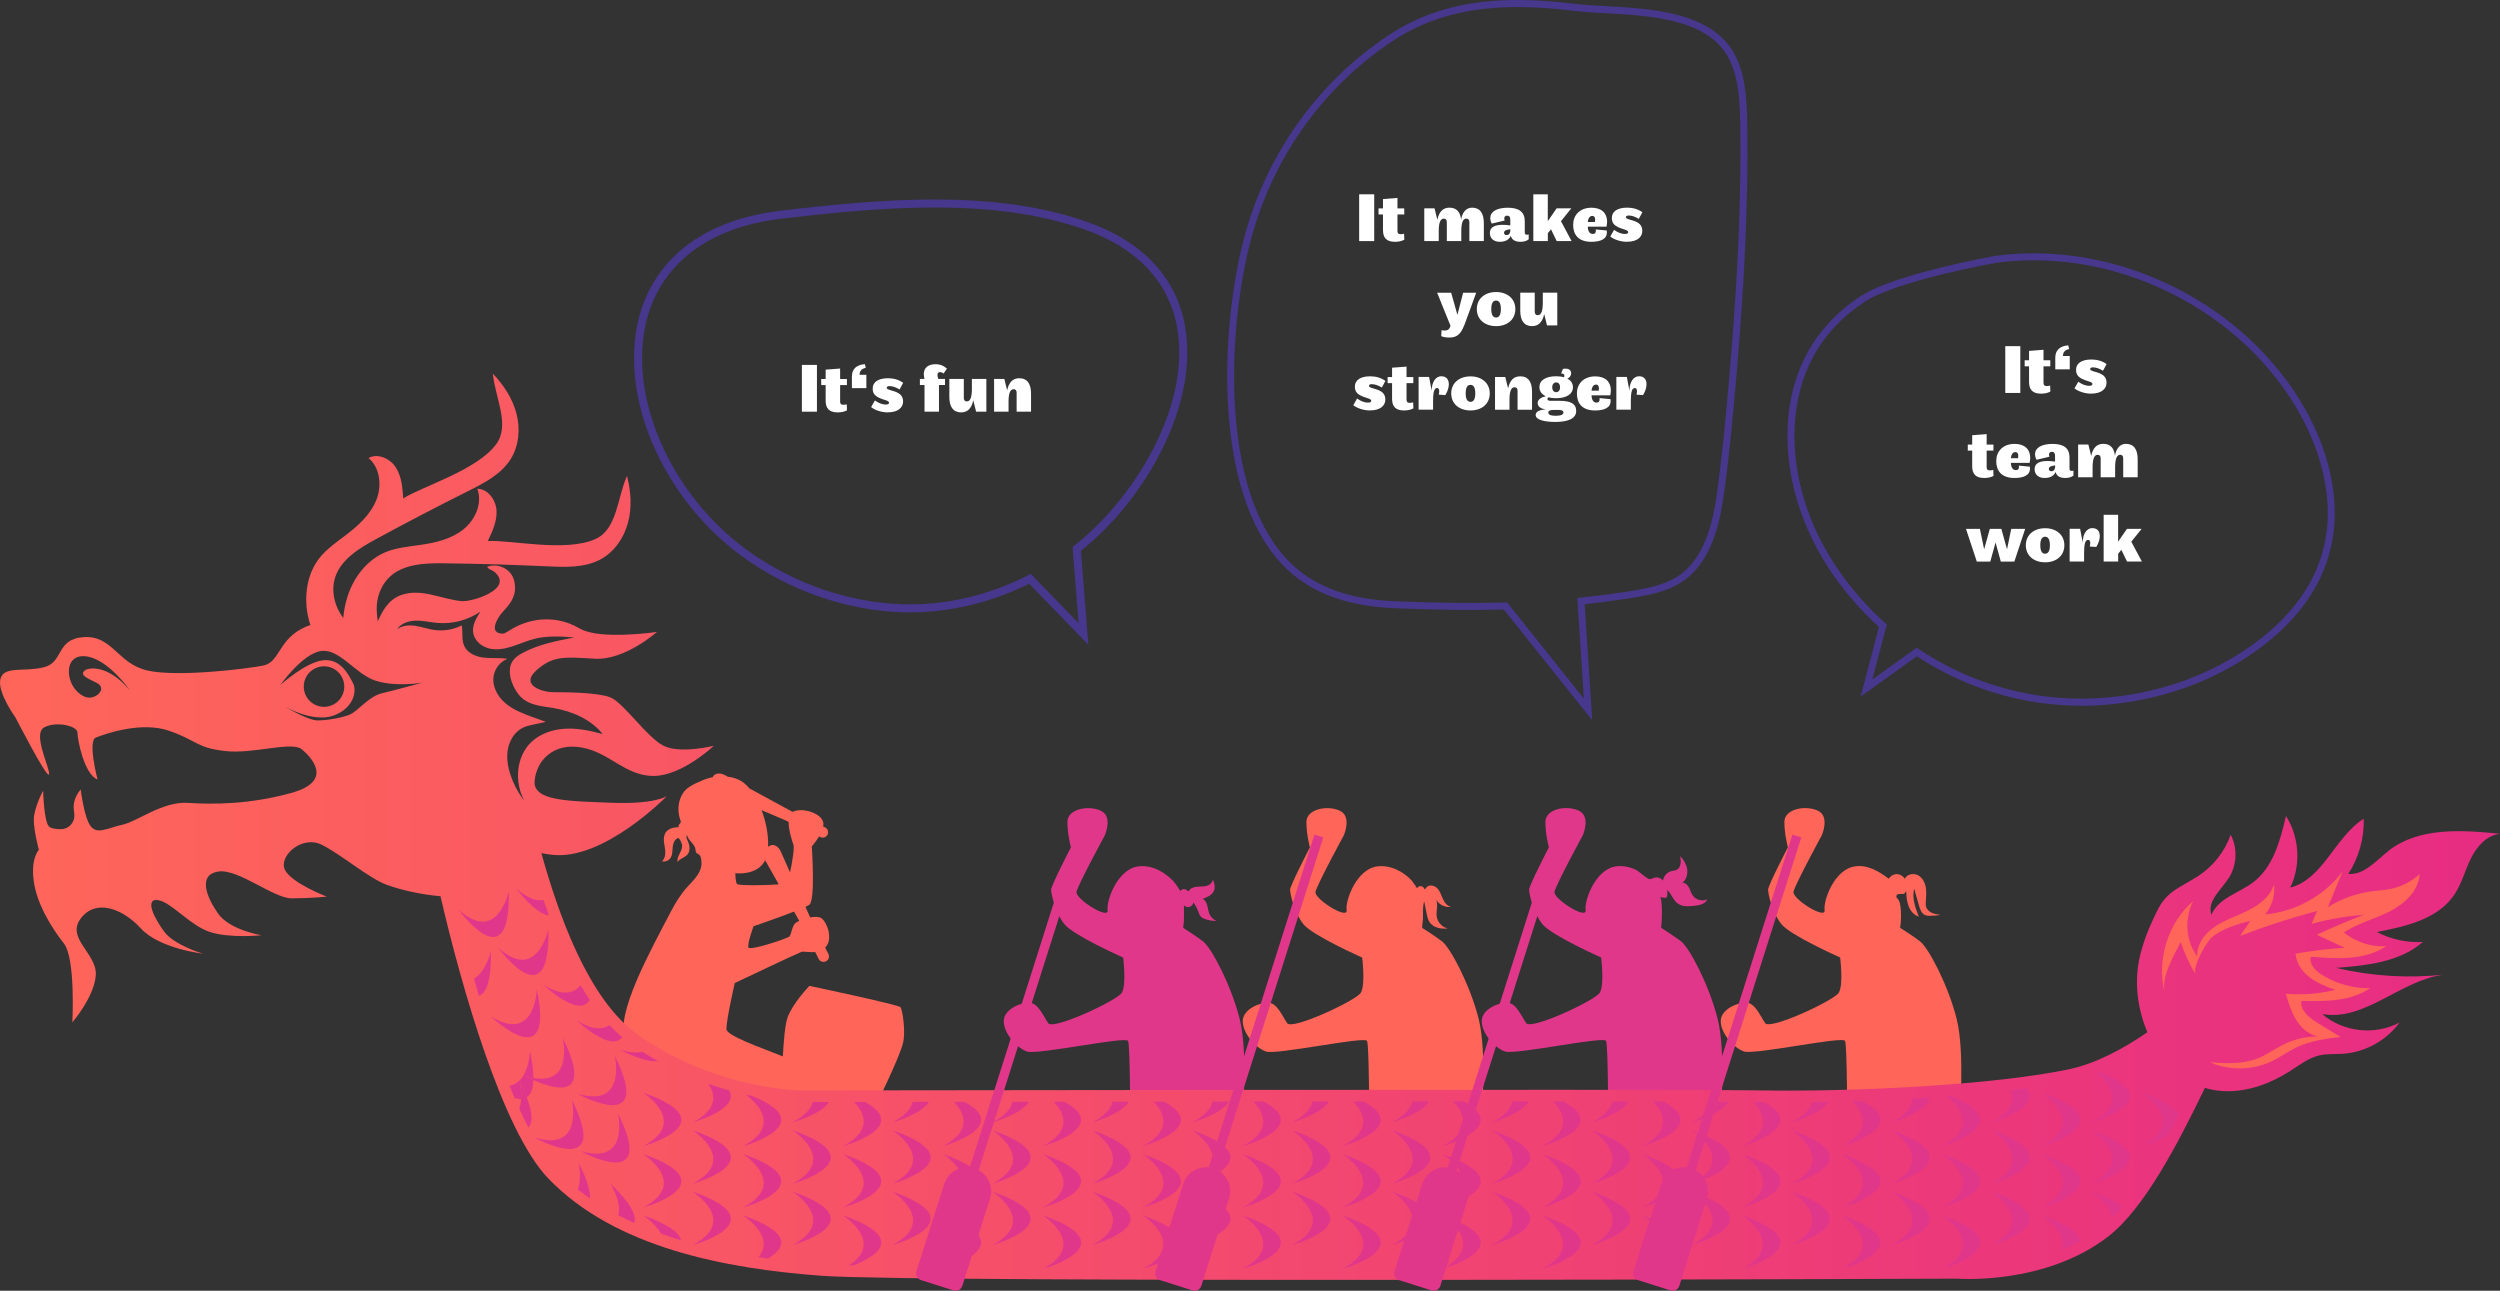 <?xml version="1.0" encoding="UTF-8"?>
<svg id="Ebene_2" data-name="Ebene 2" xmlns="http://www.w3.org/2000/svg" xmlns:xlink="http://www.w3.org/1999/xlink" viewBox="0 0 426.9 220.41">
  <rect x="0" y="0" width="426.9" height="220.41" fill="#333333" stroke="none"/>
  <defs>
    <style>
      .cls-1 {
        fill: #fff;
      }

      .cls-2 {
        fill: url(#Unbenannter_Verlauf_8);
      }

      .cls-3 {
        fill: #ff6659;
      }

      .cls-4 {
        fill: #47378d;
      }

      .cls-5 {
        fill: #e1378b;
      }
    </style>
    <linearGradient id="Unbenannter_Verlauf_8" data-name="Unbenannter Verlauf 8" x1="0" y1="141.19" x2="426.9" y2="141.19" gradientUnits="userSpaceOnUse">
      <stop offset="0" stop-color="#ff6659"/>
      <stop offset="1" stop-color="#e72c83"/>
    </linearGradient>
  </defs>
  <g id="Ebene_2-2" data-name="Ebene 2">
    <g id="Ebene_1-2" data-name="Ebene 1-2">
      <g>
        <path class="cls-3" d="M322.54,150.05c-1.71-1.25-3.56-2.42-5.78-2.11-3.5,.48-5.43,5.79-5.19,7.48s-5.55-1.93-5.31-3.14,4.83-9.65,4.83-9.65c0,0,1.45-3.26-.72-4.22-2.17-.97-5.67-.24-5.67,1.93s.6,4.34,.6,4.34c0,0-3.38,6.51-3.38,7.24s.72,3.98,2.29,5.91c1.57,1.93,10.01,5.67,10.01,5.67,0,0,.6,4.7-.24,6.03s-11.7,6.39-12.55,5.19c-.84-1.21-1.69-3.38-3.14-3.5s-4.46,1.09-4.46,3.14,2.17,4.58,3.98,5.19c1.81,.6,16.89-2.65,17.25-1.81,.36,.84,.36,13.39,.36,13.39l19.18-.24s.97-11.1-.48-16.89-4.83-12.18-6.27-13.27c-1.45-1.09-3.38-2.29-3.38-2.29,.17-1.15,.2-2.35,.07-3.5-.05-.42-.1-.79-.28-1.17-.09-.18-.43-.46-.44-.65-.04-.63,.75-.43,1.35-.47,.05-.18,.17-.33,.33-.42,.04,.86,.11,1.73,.42,2.52,.31,.8,.91,1.52,1.73,1.78-.59-1.54-1.2-3.2-.79-4.79,.27,.96,.55,1.93,.82,2.89,.19,.66,.45,1.41,1.09,1.65,.21,.08,.44,.09,.66,.1,.64,.01,1.29-.04,1.92-.16-.5-.06-1-.13-1.46-.34s-.87-.58-1-1.06c-.07-.25-.05-.52-.04-.78,.05-.85,.14-1.72-.01-2.56-.16-.84-.61-1.68-1.38-2.05-.77-.38-1.85-.14-2.21,.64-.27-.48-.81-.79-1.36-.8-.55,0-1.09,.31-1.36,.79h0Z"/>
        <path class="cls-5" d="M281.94,150.1c-.06,.02-.11,.03-.17,.03-.52,.03-1.83-1.31-2.38-1.58-1.07-.51-2.26-.77-3.44-.61-3.5,.48-5.43,5.79-5.19,7.48s-5.55-1.93-5.31-3.14,4.83-9.65,4.83-9.65c0,0,1.45-3.26-.72-4.22-2.17-.97-5.67-.24-5.67,1.93s.6,4.34,.6,4.34c0,0-3.38,6.51-3.38,7.24s.72,3.98,2.29,5.91c1.57,1.93,10.01,5.67,10.01,5.67,0,0,.6,4.7-.24,6.03s-11.7,6.39-12.55,5.19c-.84-1.21-1.69-3.38-3.14-3.5s-4.46,1.09-4.46,3.14,2.17,4.58,3.98,5.19c1.81,.6,16.89-2.65,17.25-1.81,.36,.84,.36,13.39,.36,13.39l19.18-.24s.97-11.1-.48-16.89-4.83-12.18-6.27-13.27c-1.45-1.09-3.38-2.29-3.38-2.29,.1-.64,.34-5.42-.33-5.42,.31,.3,.8,.3,1.24,.27,.2-.4,.16-.88,.11-1.32,.73,.63,.99,1.69,1.76,2.28,.81,.62,1.93,.53,2.94,.42,.84-.09,1.85-.31,2.14-1.1-.83,.4-1.93,.11-2.46-.64-.28-.4-.4-.9-.63-1.34-.23-.44-.63-.86-1.12-.85,.65-.55,.91-1.48,.79-2.32-.13-.84-.6-1.61-1.19-2.23,.15,.85,.18,1.96-.6,2.34-.27,.13-.58,.14-.87,.21-.76,.19-1.37,.87-1.47,1.64-.35-.48-1.03-.68-1.58-.47-.15,.06-.3,.15-.46,.19h.01Z"/>
        <path class="cls-3" d="M241.28,150.61c-1.47-1.76-3.88-2.97-6.14-2.66-3.5,.48-5.43,5.79-5.19,7.48,.24,1.69-5.55-1.93-5.31-3.14s4.83-9.65,4.83-9.65c0,0,1.45-3.26-.72-4.22-2.17-.97-5.67-.24-5.67,1.93s.6,4.34,.6,4.34c0,0-3.38,6.51-3.38,7.24s.72,3.98,2.29,5.91c1.57,1.93,10.01,5.67,10.01,5.67,0,0,.6,4.7-.24,6.03-.84,1.33-11.7,6.39-12.55,5.19-.84-1.21-1.69-3.38-3.14-3.5s-4.46,1.09-4.46,3.14,2.17,4.58,3.98,5.19c1.81,.6,16.89-2.65,17.25-1.81,.36,.84,.36,13.39,.36,13.39l19.18-.24s.97-11.1-.48-16.89-4.83-12.18-6.27-13.27-3.37-2.29-3.38-2.29c-.06-.04,.13-1.32,.13-1.43,.05-1.12-.1-2.04,.21-3.12,.14,.7,.28,1.4,.42,2.1,.1,.5,.21,1.01,.48,1.44,.63,.98,1.96,1.24,3.12,1.1-.96-.21-1.74-1.07-1.88-2.04-.14-1.02,.35-2.16-.19-3.03,.47,.96,1.59,1.55,2.64,1.39-.67-.13-1.12-.76-1.41-1.39-.28-.63-.48-1.31-.96-1.8-.48-.49-1.38-.67-1.82-.14-.1,.12-.19,.29-.35,.32-.06-.27-.3-.49-.58-.53s-.57,.12-.69,.37c-.2-.37-.45-.72-.73-1.06l.04-.02Z"/>
        <path class="cls-5" d="M200.48,150.6s-2.65-3.14-6.15-2.65-5.43,5.79-5.19,7.48c.24,1.69-5.55-1.93-5.31-3.14s4.83-9.65,4.83-9.65c0,0,1.45-3.26-.72-4.22-2.17-.97-5.67-.24-5.67,1.93s.6,4.34,.6,4.34c0,0-3.38,6.51-3.38,7.24s.72,3.98,2.29,5.91c1.57,1.93,10.01,5.67,10.01,5.67,0,0,.6,4.7-.24,6.03-.84,1.33-11.7,6.39-12.55,5.19-.84-1.21-1.69-3.38-3.14-3.5s-4.46,1.09-4.46,3.14,2.17,4.58,3.98,5.19c1.81,.6,16.89-2.65,17.25-1.81,.36,.84,.36,13.39,.36,13.39l19.18-.24s.97-11.1-.48-16.89-4.83-12.18-6.27-13.27c-1.45-1.09-3.38-2.29-3.38-2.29,.2-1.28,.12-2.56,.13-3.85,.24,.26,.63,.37,.97,.26s.6-.42,.64-.77c.34,.46,.61,.96,.81,1.49,.13,.34,.23,.71,.49,.97,.19,.19,.44,.3,.69,.39,.62,.22,1.29,.33,1.95,.33-.56-.25-1.01-.72-1.24-1.29-.17-.44-.21-.92-.33-1.37-.12-.46-.36-.92-.78-1.12,.77-.28,1.62-.64,1.93-1.4,.25-.61,.07-1.32-.2-1.93-.02,.56-.55,.98-1.09,1.12s-1.11,.08-1.67,.14-1.15,.29-1.39,.8c-.21-.18-.44-.35-.71-.39s-.58,.09-.66,.35c-.36-.53-.68-1.07-1.1-1.56v-.02Z"/>
        <path class="cls-3" d="M153.8,172c-.36-.45-15.59-3.65-15.59-3.65,0,0-2.85,2.94-3.74,5.43-.41,1.16-.65,3.95-.79,6.61-3.9-1.57-9.64-3.53-9.64-4.68,0-1.66,1.43-7.85,1.43-7.85,0,0,10.81-5.13,11.39-5.32,.36-.12,1.33,.13,2.34,.02l.59,1.18c.23,.46,.79,.65,1.25,.41,.46-.23,.65-.79,.41-1.25l-.55-1.1s.03-.03,.05-.04c1.36-1.36,.29-4.28-.68-4.96-.4-.28-1.15-.28-1.93-.14l-.8-1.81c.3-.14,.53-.26,.66-.35,1.07-.78,.42-9.96,.42-9.96,0,0,.67-.76,1.23-1.7l.22,.11c.46,.22,1.02,.03,1.24-.43s.03-1.02-.43-1.24l-.32-.15c.05-.27,.06-.53,0-.76-.39-1.56-3.6-2.53-5.16-1.75,0,0,0,0-.02,.01l-.48-.23-6.92-3.76c-.46-.55-.94-.99-1.44-1.28-.68-.4-1.46-.63-2.27-.73l-.51-.28c-.8-.44-1.72-.32-2,.26l-.05,.11c-.13,.02-.26,.05-.39,.08-.86,.19-1.67,.58-2.47,.94-.83,.38-1.65,.87-2.18,1.63-.23,.33-.41,.7-.54,1.08-.39,1.16-.37,2.46,.06,3.62,.04,.1,.08,.2,.06,.31-.02,.17-.17,.28-.28,.41-.11,.13-.17,.34-.03,.45-.84,.02-1.78,.21-2.26,.9-.32,.47-.36,1.09-.3,1.66,.06,.57,.22,1.13,.23,1.71,.01,.57-.14,1.19-.58,1.56,.51,.13,1.08-.07,1.4-.48,.41-.53,.38-1.26,.44-1.93,.06-.67,.35-1.43,1-1.58,.34,.42,.63,.93,.61,1.47-.04,.93-.99,1.74-.76,2.64,.35-.59,1.16-.72,1.62-1.22,.57-.61,.46-1.6,.11-2.35-.16-.33-.35-.73-.14-1.03,.19,.94,1.31,1.49,1.45,2.44,.03,.21,.02,.45,.15,.6,.08,.1,.21,.14,.32,.21,.47,.27,.47,.68,.53,1.16v.02c.23,1.85-1.25,3.19-2.38,4.42-1.17,1.27-2.09,2.81-2.88,4.33-3.09,5.95-9.75,17.84-7.61,21.64,2.14,3.81,28.54,14.75,28.54,14.75,0,0,.9-2.7,1.48-5.32l12.77,1.68s4.01-8.11,4.54-10.51c.43-1.94-.09-5.52-.45-5.97l.03-.04Zm-28.24-22.89s3.74,.5,5.1-2.21l2.32,4.11c-2.39,.2-6.91,.23-7.13-.06-.29-.39-.29-1.85-.29-1.85h0Zm10.92,8.13c-.38,.18-.67,.37-.8,.54-.49,.68-.58,1.85-.88,2.14-.29,.29-6.81,2.53-7.01,1.85-.19-.68,.88-3.6,.88-3.6,0,0,4.07-1.39,6.92-2.51l.89,1.58h0Zm-2.4-17.18l.58,.28c0,1.49,.64,3.4,.83,3.91s-.2,2.97-.58,4.72l-1.59-3.58c-.37-.84-1.17-1.3-1.74-1.02l-.39,.2-.03,.02c.08-2.03-.36-4.27-1.11-6.25l4.03,1.72Z"/>
        <path class="cls-3" d="M367.24,172.99s-2.4-15.39,6.39-20.38l2.8-.6-.4,6.19s4.4-2.2,7.59-4.4c3.2-2.2,5.2-4.4,5.2-4.4l1,5s4.4-2.6,6.79-4.4c2.4-1.8,3.8-3.4,3.8-3.4l.2,5.39s4.2-.2,8.39-2c4.2-1.8,8.59-3.4,8.59-3.4,0,0,1.4,4-1,6.19-2.4,2.2-13.19,6.19-13.19,6.19l5.79,3s-6.99,3.6-11.39,2.8c0,0,2,3,4.8,3.2s4.8,0,4.8,0c0,0-6.79,4.4-11.59,4.4,0,0,.4,3.6,7.79,5,0,0-9.59,.8-10.79,2.4s-9.59,5.2-12.39,4.8c-2.8-.4-5.79-1.2-7.99-4s-5.2-7.59-5.2-7.59h.01Z"/>
        <path class="cls-2" d="M407.93,145.25c-2.17,1.68-4.2,4.19-6.94,3.99,1.8-2.78,2.74-6.12,2.64-9.44-4.92,3.12-6.91,10.31-12.55,11.77,1.86-3.84,1.57-8.64-.73-12.23-.98,4.2-2.18,8.74-5.62,11.34-2.44,1.84-5.96,2.69-7.1,5.53-.82-2.27,1.62-4.24,2.94-6.26,1.41-2.17,1.55-5.12,.34-7.41-1.01,2.89-3.02,5.42-5.59,7.08-3.21,2.06-5.31,2.51-7,5.98-1.82,3.74-3.31,7.42-3.41,11.64-.07,3,.55,6.16,1.78,9.03-4.12,2.82-8.81,5.35-13.36,6.31-12.56,2.66-36,3.87-52.43,3.62-16.43-.24-164.08,0-164.08,0,0,0-14.25,0-27.78-9.42-8.7-6.06-13.81-21.12-16.6-31.1,.54,.1,1.11,.2,1.71,.27,8.86,1.14,19.73-10.01,19.73-10.01,0,0-2,1.43-9.44,1.14-7.43-.29-13.44-.29-13.15-3.72s3.15-6.58,8.01-5.72,7.43,4.86,12.3,4.86,10.29-5.15,10.29-5.15c0,0-5.72,1.43-8.58,0s-6.86-7.43-9.15-8.29-8.01-.86-9.72-.86-5.72-1.14-2.86-3.72c2.86-2.57,4.86-2.29,10.01-2s10.58-4.57,10.58-4.57c0,0-9.72,1.43-13.15-.57-.31-.18-.62-.34-.95-.5-3.56-1.72-7.76-1.33-11.08,.82-.5,.32-.91,.54-1.12,.54-2.57,0-.88-2.75-.16-3.55,1.26-1.38,2.38-2.62,2.22-4.64-.04-.51-.15-1.02-.36-1.48-.73-1.58-2.77-2.39-4.39-1.74,.25,.47,.89,.55,1.29,.9,.1,.09,.2,.18,.28,.27,2.59,2.75-4.16,4.84-5.91,4.69-3.43-.31-6.97-2.3-10.42-1.01-2.18,.82-3.13,2.74-3.92,4.46-.08-.66-.17-1.31-.18-1.95-.05-2.03,.66-4.12,2.12-5.54,2.38-2.33,6.08-2.46,9.41-2.42,5.89,.07,11.78,.25,17.66,.52,3.08,.14,6.34,.27,9.05-1.2,2.36-1.28,3.99-3.68,4.68-6.28,.69-2.59,.5-5.36-.18-7.96-1.67,3.75-1.66,9.12-5.41,10.79-5.06,2.26-14.33,.13-18.35,.32,.78-1.64,1.59-3.38,1.48-5.2-.1-1.82-1.46-3.7-3.28-3.72,.93,2.47-.36,5.35-2.43,6.98s-4.75,2.25-7.36,2.62c-1.99,.28-4.03,.46-5.89,1.23-3.19,1.33-5.48,4.35-6.51,7.66-.37,1.17-.59,2.36-.7,3.58-.21-.29-.4-.59-.58-.89-1.03-1.75-1.43-3.92-.86-5.87,.94-3.19,4.11-5.12,7.03-6.71,5.18-2.81,10.4-5.54,15.67-8.17,2.76-1.38,5.67-2.86,7.31-5.46,1.43-2.27,1.69-5.16,1.02-7.76-.67-2.6-2.18-4.92-4.04-6.86,.37,4.09,3.01,8.77,.55,12.06-3.31,4.44-12.44,7.11-15.86,9.24-.12-1.82-.27-3.72-1.24-5.26-.98-1.54-3.08-2.52-4.68-1.64,2.02,1.7,2.3,4.84,1.29,7.27-1.01,2.43-3.05,4.28-5.15,5.88-1.6,1.22-3.3,2.37-4.54,3.95-2.13,2.72-2.65,6.48-1.95,9.86,.11,.53,.25,1.05,.41,1.57-.28,.09-.57,.19-.88,.33-4.57,2-4.29,6-7.15,6.58-2.86,.57-14.58,2-19.73,.86s-6-6-10.87-5.72-3.43,4.29-6.86,5.15-6.86-.29-7.43,2c-.57,2.29,2.57,6.58,2.57,6.58,0,0,5.43,10.58,5.72,9.72s-2.86-6.86-.86-8.01c2-1.14,5.72-.29,5.72,.86s1.14,7.15,3.43,8.01c0,0-1.72-6.58-.29-7.15,1.43-.57,7.72-2.86,12.58-1.14s4.57,2.86,9.44,3.43c4.86,.57,11.44-1.72,13.15-.29,1.72,1.43,5.43,5.43-1.72,7.43s-13.44,2-17.73,1.72c-4.29-.29-8.58,3.15-11.15,3.72s-4.29,1.72-5.43,.29c-1.14-1.43-1.72-6.29-1.72-6.29,0,0-1.54,1.57-1.14,3.72,.03,.17,.05,.39,.06,.64,.05,1.31-.99,2.41-2.31,2.41-.84,0-1.68-.11-2.04-.47-.86-.86-.99-6.12-.99-6.12,0,0-1.59,2.97-1.59,4.97s.86,5.15,.86,5.15c0,0-1.43,1.43-.86,5.43,.57,4,3.15,8.01,5.15,10.58s1.43,13.44,1.43,13.44c0,0,3.72-4.29,4-8.01,.29-3.72-5.15-6.29-2.57-9.72,2.57-3.43,7.15-1.72,10.29,1.72,3.15,3.43,10.58,4.29,10.58,4.29,0,0-4.86-1.43-6.58-3.72s-3.43-5.72-1.14-5.43c2.29,.29,5.43,4.29,8.86,5.43s8.86,.57,8.86,.57c0,0-5.43-.86-7.43-3.72s-3.43-6.58,0-7.15,9.44,4.57,12.58,4.57,6-.29,6-.29c0,0-6-2.29-7.15-4.57-1.14-2.29,2.86-6,6.29-4.29,3.43,1.72,8.01,5.72,11.15,6.86,2.25,.82,5.68,1.63,9.12,1.93,3.63,15.68,10.61,40.05,18.37,48.15,11.35,11.84,30.2,15.46,46.87,16.67,16.67,1.21,193.76,.48,193.76,.48,0,0,14.98,1.21,25.85-7.25,6.08-4.73,11.86-15.8,16.44-25.32,1.03,.31,2.13,.5,3.28,.55,3.99,.17,7.92-1.28,11.28-3.44,1.59-1.02,3.14-2.23,4.98-2.66,1.31-.3,2.68-.19,4.03-.28,3.8-.25,7.44-2.27,9.68-5.35-4.14,2.26-9.65,1.66-13.21-1.43,7.3,1.3,13.48-5.88,20.85-6.74-6.17,.67-12.45,.28-18.49-1.15,5.23-.4,10.86-.97,14.81-4.42-2.7,.15-5.44-.45-7.84-1.7,4.94-.94,10.41-2.2,13.22-6.37,1.27-1.88,1.83-4.15,2.83-6.19s2.72-4,4.98-4.21c-6.54-.67-13.81-1.15-19.01,2.87h.04ZM14.3,114.65c-.48,.73,.48,1.09,2.18,1.94,1.7,.85,.36,2.42-1.09,2.54-1.45,.12-3.63-1.82-3.63-4.48s2.42-3.39,5.33-1.7c2.91,1.7,5.09,4.97,5.09,4.97-3.75-4.6-7.39-4-7.87-3.27h-.01Zm50.83,3.76c-2.07,.48-4.06,3.02-5.33,3.58s-3.9,1.03-5.57,1.03-5.65-2.39-5.65-2.39c0,0,4.78,2.79,8.28,1.59,3.5-1.19,4.14-4.22,3.42-5.57s-2.07-4.22-5.09-3.9-7.32,4.22-7.32,4.22c0,0,3.82-5.41,7-5.81s5.81,3.98,9.31,5.09,7.96,.32,7.96,.32c0,0-4.93,1.35-7,1.83h0Zm-13.26-1.17c0-1.91,1.55-3.46,3.46-3.46s3.46,1.55,3.46,3.46-1.55,3.46-3.46,3.46-3.46-1.55-3.46-3.46Zm37.54,19.35c-.97-1.29-1.73-2.74-2.24-4.28-.47-1.43-.72-2.97-.43-4.46,.29-1.48,1.17-2.89,2.52-3.57,.62-.31,1.3-.45,1.98-.59,.66-.14,1.32-.28,1.99-.42-.7-.25-1.4-.51-2.1-.76-1.68-.61-3.4-1.24-4.77-2.38s-2.36-2.92-2.07-4.68c.21-1.29,1.13-2.45,2.34-2.95-1.33-.21-2.69-.05-4.02-.2-1.33-.16-2.75-.75-3.32-1.96-.51-1.09-.22-2.37-.44-3.55-1.45,.74-3.13,1.01-4.73,.78-1.08-.16-2.12-.54-3.19-.7-1.08-.16-2.26-.08-3.13,.58,.69-1.03,2.01-1.45,3.24-1.47,1.23-.02,2.45,.29,3.68,.39,2.56,.22,5.18-.47,7.3-1.92-.7,1.11-1.43,2.35-1.21,3.64,.21,1.3,1.39,2.3,2.67,2.63s2.64,.09,3.9-.31,2.47-.95,3.75-1.29c2.25-.59,4.63-.47,6.95-.27-3.02,.58-6.1,1.18-8.81,2.63-.63,.33-1.25,.73-1.66,1.3-.99,1.37-.53,3.32,.29,4.8,.33,.59,.72,1.16,1.22,1.61,1.43,1.28,3.51,1.4,5.41,1.72,3.19,.54,6.37,1.92,8.39,4.44-2.06-.57-4.19-1.02-6.33-.92-2.14,.1-4.31,.81-5.86,2.28-2.57,2.45-2.91,6.7-1.29,9.86l-.03,.02Zm318.63,19.06c-2.55,1.29-5.4,2-7.79,3.57,2,1.65,4.64,2.51,7.23,2.36-3.69,2.43-8.47,2.16-12.87,1.8-.36,1.21,.74,2.35,1.8,3.03,2.46,1.56,5.38,2.39,8.3,2.34-3.35,2.28-7.69,2.26-11.74,2.17-.24,1.63,1.36,2.88,2.76,3.74,1.31,.8,2.61,1.6,3.92,2.4-2.53,.32-5.12,.66-7.43,1.75-1.47,.7-2.8,1.68-4.26,2.39-3.28,1.58-7.24,1.65-10.58,.2,2.71,.18,5.53,.35,8.06-.63,1.59-.62,2.97-1.66,4.5-2.41,1.81-.89,3.82-1.37,5.84-1.39-1.57-.31-2.86-1.47-3.7-2.83-.84-1.36-1.3-2.91-1.75-4.45,2.83,.25,5.69,.02,8.45-.66-1.53-.55-3.07-1.14-4.36-2.13-1.29-.99-2.32-2.43-2.43-4.05,2.77-.49,5.57-.83,8.38-1.01l-4.73-2.22c2.62-1.24,5.29-2.38,8.01-3.41-3.01,.23-6.01,.75-8.92,1.55,.31-.74,.63-1.47,.94-2.21-4.45,1.19-8.85,2.61-13.15,4.27,.59-.87,1.18-1.74,1.77-2.6-2.21,.61-4.9,1.34-6.66,2.9-.71,.63-2.43,3.46-2.75,5.22-.09,.47-.07,.86,.08,1.11-1.07-1.76-1.93-3.64-2.58-5.6-1.19,2.41-3.44,6-2.69,8.82-1.51-5.62,.45-12.02,4.84-15.83-1.57,2.95-1.31,6.79,.67,9.49-.12-2.11,1.37-4.01,3.12-5.17,1.76-1.16,3.81-1.79,5.69-2.75s3.7-2.37,4.31-4.39c.2,1.81-.35,3.7-1.5,5.12,5.15-.46,10.06-3.17,13.18-7.29-.83,2.01-1.66,4.03-2.48,6.04,2.3-1.44,4.92-2.37,7.62-2.71,1-.13,2.01-.18,3-.37,1.87-.37,3.64-1.26,5.04-2.56-.15,2.86-2.57,5.09-5.12,6.39h-.02Z"/>
        <g>
          <path class="cls-5" d="M109.82,186.59s7.94,5,0,9.12c0,0,14.7-4.02,0-9.12Z"/>
          <path class="cls-5" d="M109.82,197.07s7.94,5,0,9.12c0,0,14.7-4.02,0-9.12Z"/>
          <path class="cls-5" d="M109.82,207.54s2.07,1.31,3.04,3.13c1.11,.39,2.26,.77,3.44,1.12-.29-1.26-2.04-2.71-6.49-4.25h0Z"/>
          <path class="cls-5" d="M118.27,193.01s7.94,5,0,9.12c0,0,14.7-4.02,0-9.12Z"/>
          <path class="cls-5" d="M118.27,191.66s8.11-2.22,6.25-5.45c-1.15-.32-2.34-.7-3.57-1.13,1.26,1.82,1.66,4.33-2.68,6.59h0Z"/>
          <path class="cls-5" d="M118.27,203.48s7.72,4.86,.32,8.95c.05,0,.09,.02,.14,.04,2.37-.74,12.66-4.43-.46-8.99h0Z"/>
          <path class="cls-5" d="M126.88,195.71s13.61-3.72,1.52-8.56c-.34-.07-.68-.14-1.03-.22,1.6,1.19,6.21,5.3-.49,8.78Z"/>
          <path class="cls-5" d="M126.88,197.07s7.94,5,0,9.12c0,0,14.7-4.02,0-9.12Z"/>
          <path class="cls-5" d="M126.88,207.54s5.63,3.54,2.66,7.13c.53,.08,1.06,.16,1.61,.23,2.8-1.65,4.51-4.31-4.27-7.36Z"/>
          <path class="cls-5" d="M135.33,193.01s7.94,5,0,9.12c0,0,14.7-4.02,0-9.12Z"/>
          <path class="cls-5" d="M135.33,191.66s4.93-1.35,6.23-3.48h-2.79c-.28,1.14-1.26,2.34-3.44,3.47h0Z"/>
          <path class="cls-5" d="M135.33,203.48s7.94,5,0,9.12c0,0,14.7-4.02,0-9.12Z"/>
          <path class="cls-5" d="M143.95,195.71s11.75-3.21,3.73-7.54h-1.83c1.72,1.81,3.27,4.86-1.9,7.54Z"/>
          <path class="cls-5" d="M143.95,197.07s7.94,5,0,9.12c0,0,14.7-4.02,0-9.12Z"/>
          <path class="cls-5" d="M143.95,207.54s7.19,4.53,1.04,8.52c.23,0,.46,0,.7,.02,3.4-1.29,9.64-4.59-1.74-8.54h0Z"/>
          <path class="cls-5" d="M152.39,193.01s7.94,5,0,9.12c0,0,14.7-4.02,0-9.12Z"/>
          <path class="cls-5" d="M152.39,191.66s4.97-1.36,6.24-3.5h-2.79c-.27,1.15-1.25,2.36-3.45,3.5h0Z"/>
          <path class="cls-5" d="M152.39,203.48s7.94,5,0,9.12c0,0,14.7-4.02,0-9.12Z"/>
          <path class="cls-5" d="M161.01,195.71s11.79-3.22,3.68-7.56h-1.81c1.73,1.8,3.31,4.87-1.87,7.56Z"/>
          <path class="cls-5" d="M161.01,197.07s7.94,5,0,9.12c0,0,14.7-4.02,0-9.12Z"/>
          <path class="cls-5" d="M161.01,207.54s7.52,4.74,.59,8.79h.43c3.07-1.05,11.21-4.55-1.03-8.8h.01Z"/>
          <path class="cls-5" d="M169.45,193.01s7.94,5,0,9.12c0,0,14.7-4.02,0-9.12Z"/>
          <path class="cls-5" d="M169.45,191.66s5-1.37,6.25-3.52h-2.8c-.26,1.16-1.24,2.37-3.45,3.52Z"/>
          <path class="cls-5" d="M169.45,203.48s7.94,5,0,9.12c0,0,14.7-4.02,0-9.12Z"/>
          <path class="cls-5" d="M178.07,195.71s11.82-3.23,3.65-7.58h-1.79c1.73,1.8,3.35,4.88-1.85,7.58h0Z"/>
          <path class="cls-5" d="M178.07,197.07s7.94,5,0,9.12c0,0,14.7-4.02,0-9.12Z"/>
          <path class="cls-5" d="M178.07,207.54s7.68,4.83,.38,8.92h.29c2.69-.87,12.1-4.49-.66-8.92h0Z"/>
          <path class="cls-5" d="M186.52,193.01s7.94,5,0,9.12c0,0,14.7-4.02,0-9.12Z"/>
          <path class="cls-5" d="M186.52,191.66s5.03-1.38,6.26-3.54h-2.81c-.26,1.16-1.23,2.39-3.46,3.54h.01Z"/>
          <path class="cls-5" d="M186.52,203.48s7.94,5,0,9.12c0,0,14.7-4.02,0-9.12Z"/>
          <path class="cls-5" d="M195.13,195.71s11.86-3.24,3.61-7.6h-1.78c1.74,1.8,3.39,4.89-1.84,7.6h0Z"/>
          <path class="cls-5" d="M195.13,197.07s7.94,5,0,9.12c0,0,14.7-4.02,0-9.12Z"/>
          <path class="cls-5" d="M195.13,207.54s7.76,4.89,.25,8.99h.2c2.37-.74,12.66-4.43-.46-8.99h.01Z"/>
          <path class="cls-5" d="M203.58,193.01s7.94,5,0,9.12c0,0,14.7-4.02,0-9.12Z"/>
          <path class="cls-5" d="M203.58,191.66s5.06-1.38,6.27-3.56h-2.81c-.25,1.17-1.23,2.4-3.46,3.56Z"/>
          <path class="cls-5" d="M203.58,203.48s7.94,5,0,9.12c0,0,14.7-4.02,0-9.12Z"/>
          <path class="cls-5" d="M212.19,195.71s11.88-3.25,3.58-7.62h-1.76c1.74,1.8,3.42,4.89-1.82,7.62Z"/>
          <path class="cls-5" d="M212.19,197.07s7.94,5,0,9.12c0,0,14.7-4.02,0-9.12Z"/>
          <path class="cls-5" d="M212.19,207.54s7.81,4.91,.19,9.02h.16c2.14-.66,12.98-4.39-.35-9.02Z"/>
          <path class="cls-5" d="M220.64,193.01s7.94,5,0,9.12c0,0,14.7-4.02,0-9.12Z"/>
          <path class="cls-5" d="M220.64,191.66s5.08-1.39,6.28-3.57h-2.81c-.25,1.17-1.22,2.4-3.46,3.57h0Z"/>
          <path class="cls-5" d="M220.64,203.48s7.94,5,0,9.12c0,0,14.7-4.02,0-9.12Z"/>
          <path class="cls-5" d="M229.25,195.71s11.9-3.26,3.57-7.63h-1.75c1.75,1.79,3.44,4.9-1.81,7.63h-.01Z"/>
          <path class="cls-5" d="M229.25,197.07s7.94,5,0,9.12c0,0,14.7-4.02,0-9.12Z"/>
          <path class="cls-5" d="M229.25,207.54s7.82,4.92,.17,9.03h.14c2.05-.62,13.09-4.38-.31-9.03Z"/>
          <path class="cls-5" d="M237.7,193.01s7.94,5,0,9.12c0,0,14.7-4.02,0-9.12Z"/>
          <path class="cls-5" d="M237.7,191.66s5.09-1.39,6.28-3.58h-2.82c-.24,1.17-1.22,2.41-3.46,3.58h0Z"/>
          <path class="cls-5" d="M237.7,203.48s7.94,5,0,9.12c0,0,14.7-4.02,0-9.12Z"/>
          <path class="cls-5" d="M246.32,195.71s11.91-3.26,3.56-7.63h-1.75c1.75,1.79,3.45,4.9-1.81,7.63Z"/>
          <path class="cls-5" d="M246.32,197.07s7.94,5,0,9.12c0,0,14.7-4.02,0-9.12Z"/>
          <path class="cls-5" d="M246.32,207.54s7.81,4.92,.18,9.02h.15c2.1-.64,13.02-4.39-.34-9.02h.01Z"/>
          <path class="cls-5" d="M254.76,193.01s7.94,5,0,9.12c0,0,14.7-4.02,0-9.12Z"/>
          <path class="cls-5" d="M254.76,191.66s5.09-1.39,6.28-3.58h-2.82c-.24,1.17-1.22,2.41-3.46,3.58Z"/>
          <path class="cls-5" d="M254.76,203.48s7.94,5,0,9.12c0,0,14.7-4.02,0-9.12Z"/>
          <path class="cls-5" d="M263.38,195.71s11.9-3.26,3.57-7.63h-1.76c1.75,1.79,3.44,4.9-1.81,7.63Z"/>
          <path class="cls-5" d="M263.38,197.07s7.94,5,0,9.12c0,0,14.7-4.02,0-9.12Z"/>
          <path class="cls-5" d="M263.38,207.54s7.79,4.9,.22,9h.18c2.25-.7,12.83-4.41-.4-9Z"/>
          <path class="cls-5" d="M271.82,193.01s7.94,5,0,9.12c0,0,14.7-4.02,0-9.12Z"/>
          <path class="cls-5" d="M271.82,191.66s5.06-1.39,6.27-3.56h-2.81c-.25,1.17-1.22,2.4-3.46,3.57h0Z"/>
          <path class="cls-5" d="M271.82,203.48s7.94,5,0,9.12c0,0,14.7-4.02,0-9.12Z"/>
          <path class="cls-5" d="M280.44,195.71s11.86-3.24,3.61-7.61h-1.78c1.74,1.8,3.4,4.89-1.83,7.61Z"/>
          <path class="cls-5" d="M280.44,197.07s7.94,5,0,9.12c0,0,14.7-4.02,0-9.12Z"/>
          <path class="cls-5" d="M280.44,207.54s7.75,4.88,.28,8.97h.22c2.45-.77,12.54-4.44-.5-8.97Z"/>
          <path class="cls-5" d="M288.89,193.01s7.94,5,0,9.12c0,0,14.7-4.02,0-9.12Z"/>
          <path class="cls-5" d="M288.89,191.66s4.99-1.37,6.25-3.52c-.86,0-1.79,0-2.79-.01-.26,1.16-1.24,2.38-3.45,3.53h0Z"/>
          <path class="cls-5" d="M288.89,203.48s7.94,5,0,9.12c0,0,14.7-4.02,0-9.12Z"/>
          <path class="cls-5" d="M297.5,195.71s11.71-3.2,3.77-7.52h-.4c-.41,0-.9-.01-1.47-.02,1.72,1.81,3.27,4.86-1.89,7.54h0Z"/>
          <path class="cls-5" d="M297.5,197.07s7.94,5,0,9.12c0,0,14.7-4.02,0-9.12Z"/>
          <path class="cls-5" d="M297.5,207.54s7.7,4.84,.35,8.93h.27c2.65-.85,12.19-4.48-.63-8.93h.01Z"/>
          <path class="cls-5" d="M305.95,193.01s7.94,5,0,9.12c0,0,14.7-4.02,0-9.12Z"/>
          <path class="cls-5" d="M305.95,191.66s4.99-1.36,6.25-3.51c-.95,.02-1.88,.03-2.81,.05-.28,1.14-1.26,2.34-3.44,3.47h0Z"/>
          <path class="cls-5" d="M305.95,203.48s7.94,5,0,9.12c0,0,14.7-4.02,0-9.12Z"/>
          <path class="cls-5" d="M314.56,195.71s12.08-3.3,3.38-7.73c-.54,.02-1.08,.04-1.61,.05,1.76,1.79,3.53,4.92-1.76,7.67h-.01Z"/>
          <path class="cls-5" d="M314.56,197.07s7.94,5,0,9.12c0,0,14.7-4.02,0-9.12Z"/>
          <path class="cls-5" d="M314.56,207.54s7.63,4.8,.44,8.88h.34c2.84-.94,11.8-4.51-.78-8.88Z"/>
          <path class="cls-5" d="M323.01,193.01s7.94,5,0,9.12c0,0,14.7-4.02,0-9.12Z"/>
          <path class="cls-5" d="M323.01,191.66s6.15-1.68,6.51-4.25c-.99,.07-1.99,.13-2.99,.18-.06,1.31-.96,2.74-3.52,4.07h0Z"/>
          <path class="cls-5" d="M323.01,203.48s7.94,5,0,9.12c0,0,14.7-4.02,0-9.12Z"/>
          <path class="cls-5" d="M331.62,195.71s13.63-3.73,1.5-8.56c-.22,.02-.44,.03-.67,.05,1.81,1.46,5.43,5.25-.83,8.51Z"/>
          <path class="cls-5" d="M331.62,197.07s7.94,5,0,9.12c0,0,14.7-4.02,0-9.12Z"/>
          <path class="cls-5" d="M331.62,207.54s7.56,4.76,.54,8.82h.42c3.01-1.02,11.37-4.54-.96-8.82h0Z"/>
          <path class="cls-5" d="M340.07,193.01s7.94,5,0,9.12c0,0,14.7-4.02,0-9.12Z"/>
          <path class="cls-5" d="M340.07,191.66s8.77-2.4,5.98-5.84c-.88,.12-1.79,.24-2.71,.35,.65,1.66,.26,3.66-3.27,5.5h0Z"/>
          <path class="cls-5" d="M340.07,203.48s7.94,5,0,9.12c0,0,14.7-4.02,0-9.12Z"/>
          <path class="cls-5" d="M348.69,186.59s7.94,5,0,9.12c0,0,14.7-4.02,0-9.12Z"/>
          <path class="cls-5" d="M348.69,197.07s7.94,5,0,9.12c0,0,14.7-4.02,0-9.12Z"/>
          <path class="cls-5" d="M348.69,207.54s4.4,2.77,3.37,5.89c1.05-.44,2.11-.93,3.14-1.5-.19-1.3-1.91-2.79-6.51-4.39Z"/>
          <path class="cls-5" d="M357.13,193.01s7.94,5,0,9.12c0,0,14.7-4.02,0-9.12Z"/>
          <path class="cls-5" d="M357.13,191.66s13.74-3.76,1.36-8.62c-.15,.06-.3,.12-.44,.18,1.83,1.5,5.26,5.24-.92,8.44h0Z"/>
          <path class="cls-5" d="M360.63,207.96c.59-.58,1.17-1.22,1.75-1.91-1.01-.81-2.68-1.67-5.24-2.56,0,0,3.14,1.98,3.5,4.47h-.01Z"/>
          <path class="cls-5" d="M365.75,186.59s7.94,5,0,9.12c0,0,2.58-.71,4.5-1.9,.61-1.14,1.22-2.3,1.81-3.46-.59-1.14-2.42-2.41-6.3-3.76h-.01Z"/>
          <path class="cls-5" d="M92.81,168.19s6.09,5.81,7.9,2.54c-.53-.79-1.05-1.63-1.56-2.51-1.1,1.37-3.01,2.01-6.34-.04h0Z"/>
          <path class="cls-5" d="M83.84,173.58s11.02,10.53,7.82-4.7c0,0-.19,9.38-7.82,4.7Z"/>
          <path class="cls-5" d="M98.53,174.29s5.7,5.45,7.71,2.83c-.73-.62-1.45-1.31-2.15-2.07-1.16,.78-2.91,.86-5.56-.77h0Z"/>
          <path class="cls-5" d="M88.99,187.67c.11-1.55-.23-2.96-.23-2.96,.5,1,.89,1.88,1.19,2.67,.64-.42,1.08-1.32,1.13-2.96-.82-.37-1.38-.68-1.38-.68,.5,.15,.96,.26,1.38,.34,0-1.18-.17-2.7-.58-4.65,0,0-.11,5.4-3.5,5.96,.29,.72,.58,1.43,.88,2.13,.38,.11,.76,.17,1.1,.16h.01Z"/>
          <path class="cls-5" d="M91.08,184.42c3.21,1.45,10.52,3.88,5-7.2,0,0,1.94,8.09-5,6.86-.43-.08-.89-.19-1.38-.34,0,0,.55,.31,1.38,.68Z"/>
          <path class="cls-5" d="M89.95,187.38c-.3-.79-.69-1.67-1.19-2.67,0,0,.34,1.41,.23,2.96-.04,.55-.13,1.11-.32,1.64,.51,1.13,1.03,2.21,1.56,3.24,.71-.77,.81-2.33-.28-5.17Z"/>
          <path class="cls-5" d="M104.96,180.23s2.18,9.12-6.38,6.52c0,0,13.32,7.4,6.38-6.52Z"/>
          <path class="cls-5" d="M105.9,179.26s3.99,2.22,6.47,1.94c-.88-.49-1.77-1.02-2.66-1.59-.94,.21-2.18,.14-3.81-.35Z"/>
          <path class="cls-5" d="M104.2,202.1s2,3.02,1.37,5.42c.88,.46,1.79,.9,2.74,1.32,.41-1.25-.51-3.33-4.1-6.75h-.01Z"/>
          <path class="cls-5" d="M97.63,187.72s2.18,9.12-6.38,6.52c0,0,13.32,7.4,6.38-6.52Z"/>
          <path class="cls-5" d="M99.11,196.54s13.32,7.4,6.38-6.52c0,0,2.18,9.12-6.38,6.52Z"/>
          <path class="cls-5" d="M98.78,198.45s.63,2.62-.11,4.66c.68,.54,1.38,1.06,2.11,1.56,.02-1.31-.54-3.29-2-6.22Z"/>
          <path class="cls-5" d="M88.15,151.69s3.13,4.33,5.6,4.64c-.32-.86-.63-1.75-.94-2.66-1.2,.23-2.73-.23-4.66-1.97h0Z"/>
          <path class="cls-5" d="M86.88,152.16s-1.9,9.19-8.54,3.19c0,0,8.91,12.36,8.54-3.19Z"/>
          <path class="cls-5" d="M93.64,158.66s-1.9,9.19-8.54,3.19c0,0,8.91,12.36,8.54-3.19Z"/>
          <path class="cls-5" d="M83.83,162.32s-.74,3.57-2.9,4.8c.27,.96,.56,1.94,.85,2.93,1.26-.48,2.17-2.56,2.05-7.74h0Z"/>
        </g>
        <path class="cls-5" d="M289.55,199.83l18.04-56.83-1.52-.48-18.04,56.83c-1.91-.22-3.77,.94-4.38,2.84l-4.73,14.9c-.2,.63,.15,1.3,.78,1.5l5.56,1.76c.63,.2,1.3-.15,1.5-.78l4.73-14.9c.6-1.9-.25-3.92-1.94-4.84Z"/>
        <path class="cls-5" d="M248.74,199.83l18.04-56.83-1.52-.48-18.04,56.83c-1.91-.22-3.77,.94-4.38,2.84l-4.73,14.9c-.2,.63,.15,1.3,.78,1.5l5.56,1.76c.63,.2,1.3-.15,1.5-.78l4.73-14.9c.6-1.9-.25-3.92-1.94-4.84h0Z"/>
        <path class="cls-5" d="M207.93,199.83l18.04-56.83-1.52-.48-18.04,56.83c-1.91-.22-3.77,.94-4.38,2.84l-4.73,14.9c-.2,.63,.15,1.3,.78,1.5l5.56,1.76c.63,.2,1.3-.15,1.5-.78l4.73-14.9c.6-1.9-.25-3.92-1.94-4.84Z"/>
        <path class="cls-5" d="M167.12,199.83l18.04-56.83-1.52-.48-18.04,56.83c-1.91-.22-3.77,.94-4.38,2.84l-4.73,14.9c-.2,.63,.15,1.3,.78,1.5l5.56,1.76c.63,.2,1.3-.15,1.5-.78l4.73-14.9c.6-1.9-.25-3.92-1.94-4.84Z"/>
      </g>
    </g>
    <path class="cls-4" d="M355.43,120.51c-7.78,0-15.49-1.78-22.53-5.25-1.9-.94-3.78-2.01-5.58-3.19l-9.6,6.89,3.13-11.9c-2.98-2.7-5.63-5.74-7.9-9.02-5.31-7.69-8.05-16.58-7.7-25.02,.19-4.65,1.3-8.91,3.31-12.66,2.06-3.86,5.28-7.28,9.31-9.88,5.66-3.66,22.31-6.71,22.88-6.79,8.26-1.11,16.93-.08,25.06,2.96,8.18,3.06,15.49,7.93,21.15,14.09,7.03,7.65,11.17,16.63,11.68,25.27,.29,4.89-.77,9.7-3.05,13.9-2.01,3.71-5,7.13-8.89,10.15-7.43,5.77-16.62,9.31-26.57,10.24-1.57,.15-3.14,.22-4.71,.22Zm-28.13-9.9l.35,.23c1.86,1.25,3.81,2.37,5.79,3.34,8.26,4.06,17.46,5.76,26.59,4.91,9.73-.9,18.7-4.36,25.95-9.99,3.75-2.92,6.64-6.2,8.57-9.77,2.17-4.01,3.18-8.59,2.9-13.26-.49-8.37-4.53-17.08-11.37-24.53-5.53-6.02-12.68-10.79-20.69-13.78-7.95-2.97-16.41-3.97-24.48-2.89-.36,.05-16.85,3.02-22.39,6.6-3.85,2.49-6.93,5.76-8.9,9.44-1.92,3.59-2.98,7.68-3.17,12.15-.34,8.18,2.32,16.81,7.49,24.29,2.28,3.3,4.97,6.35,7.98,9.05l.27,.24-2.47,9.39,7.57-5.43Z"/>
    <path class="cls-4" d="M271.91,123.02l-15.12-18.94c-5.63,.15-11.78,.07-18.79-.23-8.46-.37-14.73-2.85-19.16-7.58-11.6-12.41-10.39-39.27-6.74-54.29,3.61-14.89,12.51-27.67,25.05-35.99,10.3-6.83,21.91-6.52,31.91-5.32,1.45,.17,3.2,.27,5.05,.37,3.85,.21,8.22,.45,12.18,1.47,4.69,1.21,7.85,3.27,9.66,6.32,2.12,3.56,2.36,8.16,2.42,12.57,.18,12.66-.43,26.49-1.92,43.54-.54,6.2-1.15,12.8-2.06,19.35-.65,4.68-1.9,10.51-5.86,14.06-1.7,1.52-3.86,2.53-6.8,3.17-2.54,.56-5.13,.9-7.65,1.24l-.18,.02c-1.06,.14-2.16,.27-3.3,.4l1.29,19.84Zm-14.56-20.15l13.11,16.42-1.12-17.18,.57-.06c1.32-.14,2.61-.29,3.83-.45l.18-.02c2.49-.33,5.06-.67,7.55-1.22,2.73-.6,4.72-1.52,6.26-2.89,3.67-3.29,4.86-8.85,5.47-13.33,.9-6.53,1.51-13.11,2.05-19.3,1.49-17.01,2.1-30.8,1.92-43.42-.06-4.24-.29-8.66-2.25-11.97-3.73-6.26-13.24-6.78-20.88-7.2-1.87-.1-3.64-.2-5.12-.38-9.78-1.18-21.13-1.49-31.11,5.13l-.33-.5,.33,.5c-12.29,8.15-21,20.67-24.55,35.27-3.58,14.77-4.82,41.13,6.45,53.19,4.2,4.5,10.2,6.85,18.33,7.2,7.11,.31,13.32,.38,19,.22h.3Z"/>
    <path class="cls-4" d="M185.86,110.11l-10.12-10.43c-6.87,3.41-14.34,5.09-21.64,4.87-9.6-.3-19.33-3.7-27.4-9.56-10.56-7.68-17.78-20.32-18.39-32.22-.41-8.09,2.2-14.9,7.55-19.69,4.32-3.87,10.27-6.27,17.67-7.13,17.57-2.05,36.05-3.59,51.83,1.84,9.72,3.34,15.61,9.62,17.04,18.14,1.06,6.3-.33,13.52-4,20.88-3.33,6.68-8.23,12.79-13.82,17.24l1.27,16.08Zm-9.84-12.12l8.16,8.42-1.03-13,.29-.23c10.2-7.98,19.84-23.68,17.6-37.03-1.34-8-6.92-13.9-16.13-17.07-15.51-5.34-33.81-3.8-51.22-1.77-7.12,.83-12.81,3.11-16.91,6.79l-.46-.51,.46,.51c-5.03,4.51-7.49,10.94-7.1,18.6,.59,11.5,7.58,23.73,17.82,31.18,7.85,5.71,17.31,9.01,26.64,9.3,7.23,.23,14.64-1.48,21.43-4.95l.45-.23Z"/>
    <g>
      <path class="cls-1" d="M136.93,70.3v-7.99h2.57v7.99h-2.57Z"/>
      <path class="cls-1" d="M144.63,70.07c-.46,.24-.97,.35-1.6,.35-1.48,0-2.04-.73-2.04-2v-2.67h-.76v-1.03h.76v-1.6l2.47-.19v1.79h1.16v1.03h-1.16v2.81c0,.37,.13,.56,.53,.56,.2,0,.42-.02,.6-.08l.04,1.04Z"/>
      <path class="cls-1" d="M147.84,62.81c-.67,.14-1.06,.5-1.06,1.19h1.16v2.28h-2.47v-1.99c0-1.27,.77-1.99,2.21-2.11l.16,.64Z"/>
      <path class="cls-1" d="M151.63,70.42c-1.12,0-2.23-.38-2.88-.9l.65-1.14c.54,.4,1.2,.7,1.86,.7,.38,0,.55-.11,.55-.3,0-.17-.12-.31-.66-.47-1.81-.53-2.13-1.1-2.13-1.99,0-1.04,.92-1.73,2.59-1.73,.89,0,1.8,.19,2.61,.78l-.61,1.14c-.55-.34-1.16-.58-1.71-.58-.31,0-.48,.1-.48,.26,0,.23,.12,.3,.98,.54,1.23,.34,1.81,.85,1.81,1.83,0,1.06-.9,1.85-2.58,1.85Z"/>
      <path class="cls-1" d="M161.11,63.78c-.14-.13-.35-.24-.59-.24-.3,0-.44,.18-.44,.5,0,.26,.06,.44,.16,.67h1.13v1.03h-1.03v4.56h-2.47v-4.56h-.79v-1.03h.79c-.08-.3-.12-.58-.12-.83,0-1.07,.73-1.69,2.04-1.69,.6,0,1.25,.16,1.91,.77l-.58,.82Z"/>
      <path class="cls-1" d="M164.58,64.71v3.24c0,.37,.16,.6,.52,.6,.64,0,.86-.85,.86-2.16v-1.68h2.47v5.59h-1.75l-.48-1.94c-.3,1.35-.95,2.06-2.07,2.06-1.37,0-2.02-.96-2.02-2.63v-3.08h2.47Z"/>
      <path class="cls-1" d="M173.6,70.3v-3.24c0-.37-.16-.6-.52-.6-.64,0-.86,.85-.86,2.16v1.68h-2.47v-5.59h1.75l.48,1.94c.3-1.36,.95-2.06,2.07-2.06,1.37,0,2.01,.96,2.01,2.63v3.08h-2.47Z"/>
    </g>
    <g>
      <path class="cls-1" d="M232.09,41.17v-7.99h2.57v7.99h-2.57Z"/>
      <path class="cls-1" d="M239.79,40.94c-.46,.24-.97,.35-1.59,.35-1.48,0-2.04-.73-2.04-2v-2.67h-.76v-1.03h.76v-1.6l2.47-.19v1.79h1.16v1.03h-1.16v2.81c0,.37,.13,.56,.53,.56,.2,0,.42-.02,.6-.08l.04,1.04Z"/>
      <path class="cls-1" d="M247.06,41.17v-3.24c0-.37-.16-.6-.52-.6-.64,0-.86,.85-.86,2.16v1.68h-2.47v-5.59h1.75l.48,1.94c.3-1.36,.95-2.06,2.07-2.06,1.2,0,1.86,.73,1.99,2.06,.16-1.1,.77-2.06,1.86-2.06,1.37,0,2.02,.96,2.02,2.63v3.08h-2.47v-3.24c0-.37-.16-.6-.52-.6-.64,0-.86,.85-.86,2.16v1.68h-2.47Z"/>
      <path class="cls-1" d="M261.04,40.87c-.32,.26-.78,.42-1.42,.42-1.13,0-1.51-.52-1.63-1.03-.31,.71-.98,1.03-1.89,1.03-1.03,0-1.69-.58-1.69-1.51,0-1,.85-1.39,2.18-1.39,.4,0,.84,.04,1.31,.1v-1c0-.43-.18-.67-.53-.67s-.5,.2-.5,.48c0,.11,.02,.23,.07,.36l-2.21,.52c-.17-.34-.25-.66-.25-.95,0-1.06,1.07-1.76,3.01-1.76s2.88,.77,2.88,2.3v1.88c0,.28,.07,.43,.37,.43,.12,0,.22-.01,.3-.05v.84Zm-3.13-1.73c-.68,.1-1.08,.2-1.08,.62,0,.23,.16,.38,.42,.38,.53,0,.66-.47,.66-.9v-.11Z"/>
      <path class="cls-1" d="M261.83,41.17v-7.99h2.47v4.59l1.51-2.19h2.5l-1.76,2.19,1.81,3.39h-2.54l-.97-2-.54,.66v1.34h-2.47Z"/>
      <path class="cls-1" d="M271.13,38.7c.01,.7,.28,1.25,.85,1.25,.4,0,.53-.24,.53-.54,0-.07-.01-.16-.02-.23l1.88,.18c.01,.11,.02,.23,.02,.32,0,1.16-1.1,1.61-2.65,1.61-2.24,0-3.11-1.24-3.11-2.91,0-1.56,1.07-2.91,3.14-2.91,1.73,0,2.66,.94,2.66,2.39,0,.23-.05,.59-.1,.85h-3.21Zm0-.79h1.22c.02-.14,.04-.28,.04-.4,0-.38-.14-.64-.5-.64-.49,0-.72,.53-.76,1.03Z"/>
      <path class="cls-1" d="M277.85,41.29c-1.12,0-2.23-.38-2.88-.9l.65-1.14c.54,.4,1.2,.7,1.86,.7,.38,0,.55-.11,.55-.3,0-.17-.12-.31-.66-.47-1.81-.53-2.13-1.1-2.13-1.99,0-1.04,.92-1.73,2.59-1.73,.89,0,1.8,.19,2.62,.78l-.61,1.14c-.55-.34-1.16-.58-1.71-.58-.31,0-.48,.1-.48,.26,0,.23,.12,.3,.98,.54,1.24,.34,1.81,.85,1.81,1.83,0,1.06-.9,1.85-2.58,1.85Z"/>
      <path class="cls-1" d="M250.02,55.56c-.6,1.58-1.33,2.08-2.51,2.08-.53,0-.98-.05-1.4-.24l.05-1.02c.18,.04,.31,.06,.52,.06,.64,0,.84-.28,1.01-.8l-2.28-5.65h2.39l1.07,3.78,.97-3.78h2.23s-1.38,3.83-2.04,5.58Z"/>
      <path class="cls-1" d="M255.47,55.69c-1.92,0-3.29-1.14-3.29-2.91s1.37-2.91,3.29-2.91,3.29,1.14,3.29,2.91-1.35,2.91-3.29,2.91Zm0-4.37c-.48,0-.82,.38-.82,1.45s.34,1.45,.82,1.45,.82-.38,.82-1.45-.34-1.45-.82-1.45Z"/>
      <path class="cls-1" d="M262.07,49.98v3.24c0,.37,.16,.6,.52,.6,.64,0,.86-.85,.86-2.16v-1.68h2.47v5.59h-1.75l-.48-1.94c-.3,1.35-.95,2.06-2.07,2.06-1.37,0-2.02-.96-2.02-2.63v-3.08h2.47Z"/>
      <path class="cls-1" d="M233.97,70.09c-1.12,0-2.23-.38-2.88-.9l.65-1.14c.54,.4,1.2,.7,1.86,.7,.38,0,.55-.11,.55-.3,0-.17-.12-.31-.66-.47-1.81-.53-2.13-1.1-2.13-1.99,0-1.04,.92-1.73,2.59-1.73,.89,0,1.8,.19,2.62,.78l-.61,1.14c-.55-.34-1.16-.58-1.71-.58-.31,0-.48,.1-.48,.26,0,.23,.12,.3,.98,.54,1.24,.34,1.81,.85,1.81,1.83,0,1.06-.9,1.85-2.58,1.85Z"/>
      <path class="cls-1" d="M241.34,69.74c-.46,.24-.97,.35-1.59,.35-1.48,0-2.04-.73-2.04-2v-2.67h-.76v-1.03h.76v-1.6l2.47-.19v1.79h1.16v1.03h-1.16v2.81c0,.37,.13,.56,.53,.56,.2,0,.42-.02,.6-.08l.04,1.04Z"/>
      <path class="cls-1" d="M245.68,67.39c.05-.17,.08-.38,.08-.58,0-.3-.08-.55-.37-.55-.55,0-.68,.91-.68,2.3v1.4h-2.47v-5.59h1.79l.44,2.35c.01-1.52,.72-2.47,1.63-2.47s1.3,.58,1.3,1.37c0,.55-.2,1.21-.6,1.85l-1.12-.08Z"/>
      <path class="cls-1" d="M251.1,70.09c-1.92,0-3.29-1.14-3.29-2.91s1.37-2.91,3.29-2.91,3.29,1.14,3.29,2.91-1.35,2.91-3.29,2.91Zm0-4.37c-.48,0-.82,.38-.82,1.45s.34,1.45,.82,1.45,.82-.38,.82-1.45-.34-1.45-.82-1.45Z"/>
      <path class="cls-1" d="M259.14,69.97v-3.24c0-.37-.16-.6-.52-.6-.64,0-.86,.85-.86,2.16v1.68h-2.47v-5.59h1.75l.48,1.94c.3-1.36,.95-2.06,2.08-2.06,1.37,0,2.01,.96,2.01,2.63v3.08h-2.47Z"/>
      <path class="cls-1" d="M267.06,64.45c.05-.11,.07-.18,.07-.28,0-.26-.16-.38-.44-.38h-.11l.3-.79c.17-.04,.32-.05,.46-.05,.66,0,.95,.35,.95,.79,0,.4-.25,.73-.66,.94,.55,.2,.97,.76,.97,1.46,0,1.06-.97,1.86-2.88,1.86-.49,0-.92-.05-1.29-.16-.11,.07-.19,.17-.19,.3,0,.24,.25,.3,.54,.3h1.48c1.93,0,2.89,.48,2.89,1.75s-1.38,1.86-3.55,1.86c-1.89,0-3.37-.36-3.37-1.18,0-.61,.73-.92,1.79-.95-.86-.12-1.45-.42-1.45-1.12,0-.62,.73-1.01,1.39-1.14-.71-.34-1.09-.86-1.09-1.54,0-1.18,1.06-1.87,2.87-1.87,.5,0,.96,.06,1.34,.18Zm-1.85,5.55c-.55,0-.82,.17-.82,.48s.38,.52,1.27,.52,1.31-.22,1.31-.54c0-.3-.25-.46-.77-.46h-1Zm.52-4.7c-.47,0-.68,.43-.68,.84s.22,.83,.67,.83,.68-.38,.68-.83-.2-.84-.67-.84Z"/>
      <path class="cls-1" d="M271.77,67.5c.01,.7,.28,1.25,.85,1.25,.4,0,.53-.24,.53-.54,0-.07-.01-.16-.02-.23l1.88,.18c.01,.11,.02,.23,.02,.32,0,1.16-1.1,1.61-2.65,1.61-2.24,0-3.11-1.24-3.11-2.91,0-1.56,1.07-2.91,3.14-2.91,1.73,0,2.66,.94,2.66,2.39,0,.23-.05,.59-.1,.85h-3.21Zm0-.79h1.22c.02-.14,.04-.28,.04-.4,0-.38-.14-.64-.5-.64-.49,0-.72,.53-.76,1.03Z"/>
      <path class="cls-1" d="M279.45,67.39c.05-.17,.08-.38,.08-.58,0-.3-.08-.55-.37-.55-.55,0-.68,.91-.68,2.3v1.4h-2.47v-5.59h1.79l.44,2.35c.01-1.52,.72-2.47,1.63-2.47s1.29,.58,1.29,1.37c0,.55-.2,1.21-.6,1.85l-1.12-.08Z"/>
    </g>
    <g>
      <path class="cls-1" d="M342.42,67.1v-7.99h2.57v7.99h-2.57Z"/>
      <path class="cls-1" d="M350.12,66.87c-.46,.24-.97,.35-1.6,.35-1.47,0-2.04-.73-2.04-2v-2.67h-.75v-1.03h.75v-1.6l2.47-.19v1.79h1.16v1.03h-1.16v2.81c0,.37,.13,.56,.53,.56,.2,0,.42-.02,.6-.08l.04,1.04Z"/>
      <path class="cls-1" d="M353.33,59.6c-.67,.14-1.06,.5-1.06,1.19h1.16v2.28h-2.47v-1.99c0-1.27,.77-1.99,2.21-2.11l.16,.64Z"/>
      <path class="cls-1" d="M357.12,67.22c-1.12,0-2.23-.38-2.88-.9l.65-1.14c.54,.4,1.2,.7,1.86,.7,.38,0,.55-.11,.55-.3,0-.17-.12-.31-.66-.47-1.81-.53-2.13-1.1-2.13-1.99,0-1.04,.92-1.73,2.59-1.73,.89,0,1.8,.19,2.62,.78l-.61,1.14c-.55-.34-1.16-.58-1.71-.58-.31,0-.48,.1-.48,.26,0,.23,.12,.3,.98,.54,1.24,.34,1.81,.85,1.81,1.83,0,1.06-.9,1.85-2.58,1.85Z"/>
      <path class="cls-1" d="M340.41,81.27c-.46,.24-.97,.35-1.6,.35-1.47,0-2.04-.73-2.04-2v-2.67h-.75v-1.03h.75v-1.6l2.47-.19v1.79h1.16v1.03h-1.16v2.81c0,.37,.13,.56,.53,.56,.2,0,.42-.02,.6-.08l.04,1.04Z"/>
      <path class="cls-1" d="M343.38,79.03c.01,.7,.28,1.25,.85,1.25,.4,0,.53-.24,.53-.54,0-.07-.01-.16-.02-.23l1.88,.18c.01,.11,.02,.23,.02,.32,0,1.16-1.1,1.61-2.65,1.61-2.24,0-3.11-1.24-3.11-2.91,0-1.56,1.07-2.91,3.14-2.91,1.73,0,2.66,.94,2.66,2.39,0,.23-.05,.59-.1,.85h-3.21Zm0-.79h1.22c.02-.14,.04-.28,.04-.4,0-.38-.14-.64-.5-.64-.49,0-.72,.53-.76,1.03Z"/>
      <path class="cls-1" d="M354.07,81.2c-.32,.26-.78,.42-1.42,.42-1.13,0-1.51-.52-1.63-1.03-.31,.71-.98,1.03-1.9,1.03-1.03,0-1.69-.58-1.69-1.51,0-1,.85-1.39,2.18-1.39,.4,0,.84,.04,1.31,.1v-1c0-.43-.18-.67-.53-.67s-.5,.2-.5,.48c0,.11,.02,.23,.07,.36l-2.21,.52c-.17-.34-.25-.66-.25-.95,0-1.06,1.07-1.76,3.01-1.76s2.88,.77,2.88,2.3v1.88c0,.28,.07,.43,.37,.43,.12,0,.22-.01,.3-.05v.84Zm-3.13-1.73c-.68,.1-1.08,.2-1.08,.62,0,.23,.16,.38,.42,.38,.53,0,.66-.47,.66-.9v-.11Z"/>
      <path class="cls-1" d="M358.71,81.5v-3.24c0-.37-.16-.6-.52-.6-.63,0-.86,.85-.86,2.16v1.68h-2.47v-5.59h1.75l.48,1.94c.3-1.36,.95-2.06,2.07-2.06,1.2,0,1.86,.73,1.99,2.06,.16-1.1,.77-2.06,1.86-2.06,1.37,0,2.02,.96,2.02,2.63v3.08h-2.47v-3.24c0-.37-.16-.6-.52-.6-.64,0-.86,.85-.86,2.16v1.68h-2.47Z"/>
      <path class="cls-1" d="M341.66,95.9l-.9-3.27-.9,3.27h-2.3l-1.85-5.59h2.38l.72,3.49,.97-3.49h1.97l.97,3.49,.72-3.49h2.38l-1.85,5.59h-2.3Z"/>
      <path class="cls-1" d="M349.22,96.02c-1.92,0-3.29-1.14-3.29-2.91s1.37-2.91,3.29-2.91,3.29,1.14,3.29,2.91-1.36,2.91-3.29,2.91Zm0-4.37c-.48,0-.82,.38-.82,1.45s.34,1.45,.82,1.45,.82-.38,.82-1.45-.34-1.45-.82-1.45Z"/>
      <path class="cls-1" d="M356.85,93.32c.05-.17,.08-.38,.08-.58,0-.3-.08-.55-.37-.55-.55,0-.68,.91-.68,2.3v1.4h-2.47v-5.59h1.79l.44,2.35c.01-1.52,.72-2.47,1.63-2.47s1.29,.58,1.29,1.37c0,.55-.2,1.21-.6,1.85l-1.12-.08Z"/>
      <path class="cls-1" d="M359.22,95.9v-7.99h2.47v4.59l1.51-2.19h2.5l-1.76,2.19,1.81,3.39h-2.54l-.97-2-.54,.66v1.34h-2.47Z"/>
    </g>
  </g>
</svg>